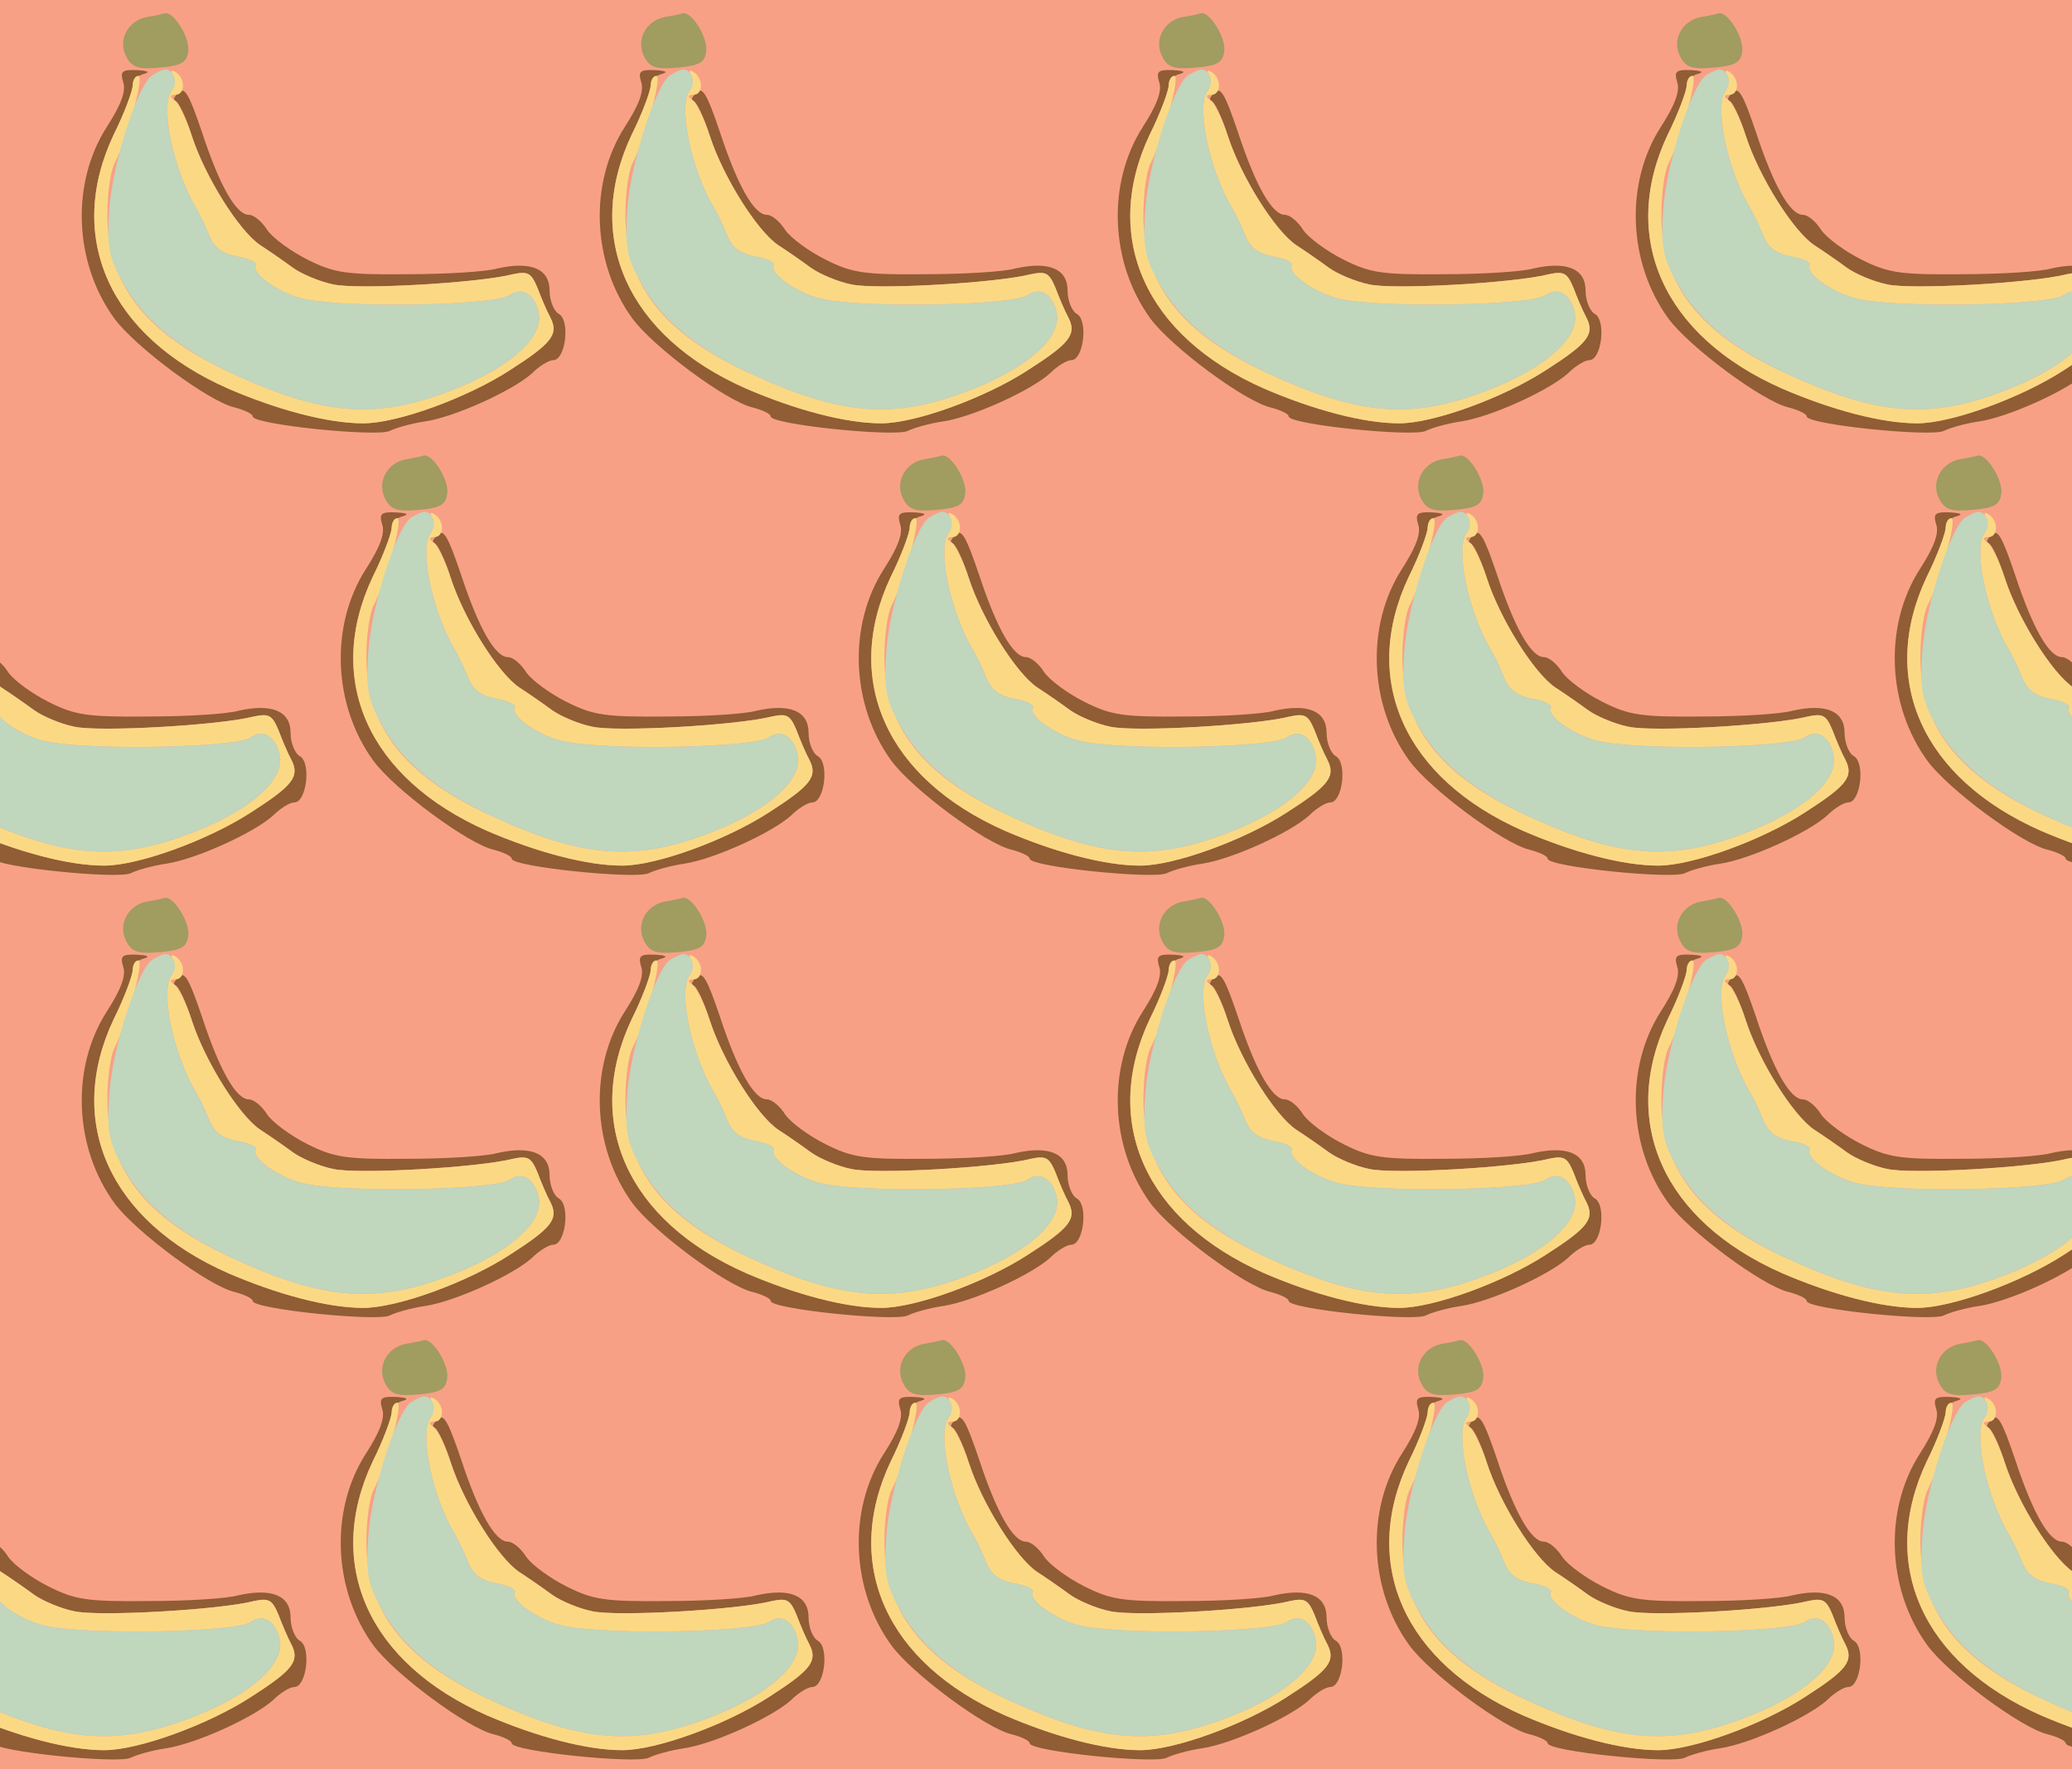<?xml version="1.0" standalone="no"?>
<!DOCTYPE svg PUBLIC "-//W3C//DTD SVG 20010904//EN"
 "http://www.w3.org/TR/2001/REC-SVG-20010904/DTD/svg10.dtd">
<svg version="1.0" xmlns="http://www.w3.org/2000/svg" width="328pt" height="280pt" viewBox="0 0 328 280" preserveAspectRatio = "xMidYMid meet" >
<rect width="328" height="280" fill="#F8A086"/>
<g id="row0" transform="translate(10,0.0)">
<g id="0" transform="translate(0.0,0)scale(1,1)">

<path d="M132 673 c-30 -6 -46 -37 -32 -63 9 -17 19 -20 53 -17 34 3 43 8 45 26 3 21 -23 63 -37 60 -3 -1 -16 -4 -29 -6z" transform="translate(0,70) scale(0.1,-0.1)" stroke="none" fill="#A19C60"/>

<path d="M95 570 c5 -14 -4 -37 -26 -71 -57 -89 -52 -215 12 -303 33 -45 150 -132 191 -141 15 -4 28 -10 28 -14 0 -13 197 -33 217 -23 10 5 35 12 56 15 47 7 139 49 169 76 12 12 27 21 34 21 19 0 27 62 9 73 -8 4 -15 21 -15 37 0 35 -30 47 -83 35 -17 -5 -81 -9 -142 -9 -97 -1 -116 2 -158 23 -26 13 -55 34 -64 47 -8 13 -21 24 -29 24 -20 0 -46 45 -74 130 -21 62 -28 74 -38 63 -7 -7 -9 -13 -4 -13 4 0 16 -24 25 -53 21 -65 75 -152 109 -175 14 -9 37 -25 52 -36 14 -10 43 -22 63 -26 37 -9 231 2 285 16 24 5 29 2 39 -22 6 -16 15 -37 20 -46 14 -27 3 -41 -64 -84 -68 -44 -178 -84 -232 -84 -56 0 -135 21 -214 55 -188 83 -258 239 -181 402 17 34 30 69 30 77 0 8 8 17 18 19 10 3 6 5 -11 6 -24 1 -27 -2 -22 -19z" transform="translate(0,70) scale(0.1,-0.1)" stroke="none" fill="#905D35"/>

<path d="M174 581 c4 -6 3 -17 -2 -24 -19 -24 2 -125 39 -187 5 -8 14 -27 20 -42 8 -20 20 -29 45 -34 19 -3 32 -10 29 -14 -8 -13 41 -47 81 -54 73 -14 300 -9 321 7 20 14 40 1 46 -29 7 -38 -44 -84 -131 -119 -125 -50 -208 -44 -357 25 -136 63 -195 140 -195 250 0 34 5 71 12 83 19 37 47 137 37 137 -5 0 -9 -7 -9 -15 0 -8 -13 -44 -30 -78 -77 -163 -7 -319 181 -402 79 -34 158 -55 214 -55 54 0 164 40 232 84 67 43 78 57 64 84 -5 9 -14 30 -20 46 -10 24 -15 27 -39 22 -54 -14 -248 -25 -285 -16 -20 4 -49 16 -63 26 -15 11 -38 27 -52 36 -33 22 -87 107 -108 172 -9 28 -22 54 -28 58 -8 5 -7 8 2 8 15 0 16 26 0 36 -7 4 -8 3 -4 -5z" transform="translate(0,70) scale(0.1,-0.1)" stroke="none" fill="#FBD984"/>

<path d="M141 581 c-23 -15 -63 -140 -68 -212 -4 -54 -1 -75 17 -108 31 -62 86 -109 175 -151 149 -69 232 -75 357 -25 87 35 138 81 131 119 -6 30 -26 43 -46 29 -21 -16 -248 -21 -321 -7 -40 7 -89 41 -81 54 3 4 -10 11 -29 14 -25 5 -37 14 -45 34 -6 15 -15 34 -20 42 -37 62 -58 163 -39 187 10 12 3 33 -10 33 -4 0 -13 -4 -21 -9z" transform="translate(0,70) scale(0.1,-0.1)" stroke="none" fill="#C0D6BD"/>

</g>

<g id="1" transform="translate(82.0,0)scale(1,1)">

<path d="M132 673 c-30 -6 -46 -37 -32 -63 9 -17 19 -20 53 -17 34 3 43 8 45 26 3 21 -23 63 -37 60 -3 -1 -16 -4 -29 -6z" transform="translate(0,70) scale(0.1,-0.1)" stroke="none" fill="#A19C60"/>

<path d="M95 570 c5 -14 -4 -37 -26 -71 -57 -89 -52 -215 12 -303 33 -45 150 -132 191 -141 15 -4 28 -10 28 -14 0 -13 197 -33 217 -23 10 5 35 12 56 15 47 7 139 49 169 76 12 12 27 21 34 21 19 0 27 62 9 73 -8 4 -15 21 -15 37 0 35 -30 47 -83 35 -17 -5 -81 -9 -142 -9 -97 -1 -116 2 -158 23 -26 13 -55 34 -64 47 -8 13 -21 24 -29 24 -20 0 -46 45 -74 130 -21 62 -28 74 -38 63 -7 -7 -9 -13 -4 -13 4 0 16 -24 25 -53 21 -65 75 -152 109 -175 14 -9 37 -25 52 -36 14 -10 43 -22 63 -26 37 -9 231 2 285 16 24 5 29 2 39 -22 6 -16 15 -37 20 -46 14 -27 3 -41 -64 -84 -68 -44 -178 -84 -232 -84 -56 0 -135 21 -214 55 -188 83 -258 239 -181 402 17 34 30 69 30 77 0 8 8 17 18 19 10 3 6 5 -11 6 -24 1 -27 -2 -22 -19z" transform="translate(0,70) scale(0.1,-0.1)" stroke="none" fill="#905D35"/>

<path d="M174 581 c4 -6 3 -17 -2 -24 -19 -24 2 -125 39 -187 5 -8 14 -27 20 -42 8 -20 20 -29 45 -34 19 -3 32 -10 29 -14 -8 -13 41 -47 81 -54 73 -14 300 -9 321 7 20 14 40 1 46 -29 7 -38 -44 -84 -131 -119 -125 -50 -208 -44 -357 25 -136 63 -195 140 -195 250 0 34 5 71 12 83 19 37 47 137 37 137 -5 0 -9 -7 -9 -15 0 -8 -13 -44 -30 -78 -77 -163 -7 -319 181 -402 79 -34 158 -55 214 -55 54 0 164 40 232 84 67 43 78 57 64 84 -5 9 -14 30 -20 46 -10 24 -15 27 -39 22 -54 -14 -248 -25 -285 -16 -20 4 -49 16 -63 26 -15 11 -38 27 -52 36 -33 22 -87 107 -108 172 -9 28 -22 54 -28 58 -8 5 -7 8 2 8 15 0 16 26 0 36 -7 4 -8 3 -4 -5z" transform="translate(0,70) scale(0.1,-0.1)" stroke="none" fill="#FBD984"/>

<path d="M141 581 c-23 -15 -63 -140 -68 -212 -4 -54 -1 -75 17 -108 31 -62 86 -109 175 -151 149 -69 232 -75 357 -25 87 35 138 81 131 119 -6 30 -26 43 -46 29 -21 -16 -248 -21 -321 -7 -40 7 -89 41 -81 54 3 4 -10 11 -29 14 -25 5 -37 14 -45 34 -6 15 -15 34 -20 42 -37 62 -58 163 -39 187 10 12 3 33 -10 33 -4 0 -13 -4 -21 -9z" transform="translate(0,70) scale(0.1,-0.1)" stroke="none" fill="#C0D6BD"/>

</g>

<g id="2" transform="translate(164.0,0)scale(1,1)">

<path d="M132 673 c-30 -6 -46 -37 -32 -63 9 -17 19 -20 53 -17 34 3 43 8 45 26 3 21 -23 63 -37 60 -3 -1 -16 -4 -29 -6z" transform="translate(0,70) scale(0.1,-0.1)" stroke="none" fill="#A19C60"/>

<path d="M95 570 c5 -14 -4 -37 -26 -71 -57 -89 -52 -215 12 -303 33 -45 150 -132 191 -141 15 -4 28 -10 28 -14 0 -13 197 -33 217 -23 10 5 35 12 56 15 47 7 139 49 169 76 12 12 27 21 34 21 19 0 27 62 9 73 -8 4 -15 21 -15 37 0 35 -30 47 -83 35 -17 -5 -81 -9 -142 -9 -97 -1 -116 2 -158 23 -26 13 -55 34 -64 47 -8 13 -21 24 -29 24 -20 0 -46 45 -74 130 -21 62 -28 74 -38 63 -7 -7 -9 -13 -4 -13 4 0 16 -24 25 -53 21 -65 75 -152 109 -175 14 -9 37 -25 52 -36 14 -10 43 -22 63 -26 37 -9 231 2 285 16 24 5 29 2 39 -22 6 -16 15 -37 20 -46 14 -27 3 -41 -64 -84 -68 -44 -178 -84 -232 -84 -56 0 -135 21 -214 55 -188 83 -258 239 -181 402 17 34 30 69 30 77 0 8 8 17 18 19 10 3 6 5 -11 6 -24 1 -27 -2 -22 -19z" transform="translate(0,70) scale(0.1,-0.1)" stroke="none" fill="#905D35"/>

<path d="M174 581 c4 -6 3 -17 -2 -24 -19 -24 2 -125 39 -187 5 -8 14 -27 20 -42 8 -20 20 -29 45 -34 19 -3 32 -10 29 -14 -8 -13 41 -47 81 -54 73 -14 300 -9 321 7 20 14 40 1 46 -29 7 -38 -44 -84 -131 -119 -125 -50 -208 -44 -357 25 -136 63 -195 140 -195 250 0 34 5 71 12 83 19 37 47 137 37 137 -5 0 -9 -7 -9 -15 0 -8 -13 -44 -30 -78 -77 -163 -7 -319 181 -402 79 -34 158 -55 214 -55 54 0 164 40 232 84 67 43 78 57 64 84 -5 9 -14 30 -20 46 -10 24 -15 27 -39 22 -54 -14 -248 -25 -285 -16 -20 4 -49 16 -63 26 -15 11 -38 27 -52 36 -33 22 -87 107 -108 172 -9 28 -22 54 -28 58 -8 5 -7 8 2 8 15 0 16 26 0 36 -7 4 -8 3 -4 -5z" transform="translate(0,70) scale(0.1,-0.1)" stroke="none" fill="#FBD984"/>

<path d="M141 581 c-23 -15 -63 -140 -68 -212 -4 -54 -1 -75 17 -108 31 -62 86 -109 175 -151 149 -69 232 -75 357 -25 87 35 138 81 131 119 -6 30 -26 43 -46 29 -21 -16 -248 -21 -321 -7 -40 7 -89 41 -81 54 3 4 -10 11 -29 14 -25 5 -37 14 -45 34 -6 15 -15 34 -20 42 -37 62 -58 163 -39 187 10 12 3 33 -10 33 -4 0 -13 -4 -21 -9z" transform="translate(0,70) scale(0.1,-0.1)" stroke="none" fill="#C0D6BD"/>

</g>

<g id="3" transform="translate(246.0,0)scale(1,1)">

<path d="M132 673 c-30 -6 -46 -37 -32 -63 9 -17 19 -20 53 -17 34 3 43 8 45 26 3 21 -23 63 -37 60 -3 -1 -16 -4 -29 -6z" transform="translate(0,70) scale(0.1,-0.1)" stroke="none" fill="#A19C60"/>

<path d="M95 570 c5 -14 -4 -37 -26 -71 -57 -89 -52 -215 12 -303 33 -45 150 -132 191 -141 15 -4 28 -10 28 -14 0 -13 197 -33 217 -23 10 5 35 12 56 15 47 7 139 49 169 76 12 12 27 21 34 21 19 0 27 62 9 73 -8 4 -15 21 -15 37 0 35 -30 47 -83 35 -17 -5 -81 -9 -142 -9 -97 -1 -116 2 -158 23 -26 13 -55 34 -64 47 -8 13 -21 24 -29 24 -20 0 -46 45 -74 130 -21 62 -28 74 -38 63 -7 -7 -9 -13 -4 -13 4 0 16 -24 25 -53 21 -65 75 -152 109 -175 14 -9 37 -25 52 -36 14 -10 43 -22 63 -26 37 -9 231 2 285 16 24 5 29 2 39 -22 6 -16 15 -37 20 -46 14 -27 3 -41 -64 -84 -68 -44 -178 -84 -232 -84 -56 0 -135 21 -214 55 -188 83 -258 239 -181 402 17 34 30 69 30 77 0 8 8 17 18 19 10 3 6 5 -11 6 -24 1 -27 -2 -22 -19z" transform="translate(0,70) scale(0.1,-0.1)" stroke="none" fill="#905D35"/>

<path d="M174 581 c4 -6 3 -17 -2 -24 -19 -24 2 -125 39 -187 5 -8 14 -27 20 -42 8 -20 20 -29 45 -34 19 -3 32 -10 29 -14 -8 -13 41 -47 81 -54 73 -14 300 -9 321 7 20 14 40 1 46 -29 7 -38 -44 -84 -131 -119 -125 -50 -208 -44 -357 25 -136 63 -195 140 -195 250 0 34 5 71 12 83 19 37 47 137 37 137 -5 0 -9 -7 -9 -15 0 -8 -13 -44 -30 -78 -77 -163 -7 -319 181 -402 79 -34 158 -55 214 -55 54 0 164 40 232 84 67 43 78 57 64 84 -5 9 -14 30 -20 46 -10 24 -15 27 -39 22 -54 -14 -248 -25 -285 -16 -20 4 -49 16 -63 26 -15 11 -38 27 -52 36 -33 22 -87 107 -108 172 -9 28 -22 54 -28 58 -8 5 -7 8 2 8 15 0 16 26 0 36 -7 4 -8 3 -4 -5z" transform="translate(0,70) scale(0.1,-0.1)" stroke="none" fill="#FBD984"/>

<path d="M141 581 c-23 -15 -63 -140 -68 -212 -4 -54 -1 -75 17 -108 31 -62 86 -109 175 -151 149 -69 232 -75 357 -25 87 35 138 81 131 119 -6 30 -26 43 -46 29 -21 -16 -248 -21 -321 -7 -40 7 -89 41 -81 54 3 4 -10 11 -29 14 -25 5 -37 14 -45 34 -6 15 -15 34 -20 42 -37 62 -58 163 -39 187 10 12 3 33 -10 33 -4 0 -13 -4 -21 -9z" transform="translate(0,70) scale(0.1,-0.1)" stroke="none" fill="#C0D6BD"/>

</g>

<g id="4" transform="translate(328.0,0)scale(1,1)">

<path d="M132 673 c-30 -6 -46 -37 -32 -63 9 -17 19 -20 53 -17 34 3 43 8 45 26 3 21 -23 63 -37 60 -3 -1 -16 -4 -29 -6z" transform="translate(0,70) scale(0.1,-0.1)" stroke="none" fill="#A19C60"/>

<path d="M95 570 c5 -14 -4 -37 -26 -71 -57 -89 -52 -215 12 -303 33 -45 150 -132 191 -141 15 -4 28 -10 28 -14 0 -13 197 -33 217 -23 10 5 35 12 56 15 47 7 139 49 169 76 12 12 27 21 34 21 19 0 27 62 9 73 -8 4 -15 21 -15 37 0 35 -30 47 -83 35 -17 -5 -81 -9 -142 -9 -97 -1 -116 2 -158 23 -26 13 -55 34 -64 47 -8 13 -21 24 -29 24 -20 0 -46 45 -74 130 -21 62 -28 74 -38 63 -7 -7 -9 -13 -4 -13 4 0 16 -24 25 -53 21 -65 75 -152 109 -175 14 -9 37 -25 52 -36 14 -10 43 -22 63 -26 37 -9 231 2 285 16 24 5 29 2 39 -22 6 -16 15 -37 20 -46 14 -27 3 -41 -64 -84 -68 -44 -178 -84 -232 -84 -56 0 -135 21 -214 55 -188 83 -258 239 -181 402 17 34 30 69 30 77 0 8 8 17 18 19 10 3 6 5 -11 6 -24 1 -27 -2 -22 -19z" transform="translate(0,70) scale(0.1,-0.1)" stroke="none" fill="#905D35"/>

<path d="M174 581 c4 -6 3 -17 -2 -24 -19 -24 2 -125 39 -187 5 -8 14 -27 20 -42 8 -20 20 -29 45 -34 19 -3 32 -10 29 -14 -8 -13 41 -47 81 -54 73 -14 300 -9 321 7 20 14 40 1 46 -29 7 -38 -44 -84 -131 -119 -125 -50 -208 -44 -357 25 -136 63 -195 140 -195 250 0 34 5 71 12 83 19 37 47 137 37 137 -5 0 -9 -7 -9 -15 0 -8 -13 -44 -30 -78 -77 -163 -7 -319 181 -402 79 -34 158 -55 214 -55 54 0 164 40 232 84 67 43 78 57 64 84 -5 9 -14 30 -20 46 -10 24 -15 27 -39 22 -54 -14 -248 -25 -285 -16 -20 4 -49 16 -63 26 -15 11 -38 27 -52 36 -33 22 -87 107 -108 172 -9 28 -22 54 -28 58 -8 5 -7 8 2 8 15 0 16 26 0 36 -7 4 -8 3 -4 -5z" transform="translate(0,70) scale(0.1,-0.1)" stroke="none" fill="#FBD984"/>

<path d="M141 581 c-23 -15 -63 -140 -68 -212 -4 -54 -1 -75 17 -108 31 -62 86 -109 175 -151 149 -69 232 -75 357 -25 87 35 138 81 131 119 -6 30 -26 43 -46 29 -21 -16 -248 -21 -321 -7 -40 7 -89 41 -81 54 3 4 -10 11 -29 14 -25 5 -37 14 -45 34 -6 15 -15 34 -20 42 -37 62 -58 163 -39 187 10 12 3 33 -10 33 -4 0 -13 -4 -21 -9z" transform="translate(0,70) scale(0.1,-0.1)" stroke="none" fill="#C0D6BD"/>

</g>

</g>
<g id="row1" transform="translate(-31,70.0)">
<g id="0" transform="translate(0.0,0)scale(1,1)">

<path d="M132 673 c-30 -6 -46 -37 -32 -63 9 -17 19 -20 53 -17 34 3 43 8 45 26 3 21 -23 63 -37 60 -3 -1 -16 -4 -29 -6z" transform="translate(0,70) scale(0.1,-0.1)" stroke="none" fill="#A19C60"/>

<path d="M95 570 c5 -14 -4 -37 -26 -71 -57 -89 -52 -215 12 -303 33 -45 150 -132 191 -141 15 -4 28 -10 28 -14 0 -13 197 -33 217 -23 10 5 35 12 56 15 47 7 139 49 169 76 12 12 27 21 34 21 19 0 27 62 9 73 -8 4 -15 21 -15 37 0 35 -30 47 -83 35 -17 -5 -81 -9 -142 -9 -97 -1 -116 2 -158 23 -26 13 -55 34 -64 47 -8 13 -21 24 -29 24 -20 0 -46 45 -74 130 -21 62 -28 74 -38 63 -7 -7 -9 -13 -4 -13 4 0 16 -24 25 -53 21 -65 75 -152 109 -175 14 -9 37 -25 52 -36 14 -10 43 -22 63 -26 37 -9 231 2 285 16 24 5 29 2 39 -22 6 -16 15 -37 20 -46 14 -27 3 -41 -64 -84 -68 -44 -178 -84 -232 -84 -56 0 -135 21 -214 55 -188 83 -258 239 -181 402 17 34 30 69 30 77 0 8 8 17 18 19 10 3 6 5 -11 6 -24 1 -27 -2 -22 -19z" transform="translate(0,70) scale(0.1,-0.1)" stroke="none" fill="#905D35"/>

<path d="M174 581 c4 -6 3 -17 -2 -24 -19 -24 2 -125 39 -187 5 -8 14 -27 20 -42 8 -20 20 -29 45 -34 19 -3 32 -10 29 -14 -8 -13 41 -47 81 -54 73 -14 300 -9 321 7 20 14 40 1 46 -29 7 -38 -44 -84 -131 -119 -125 -50 -208 -44 -357 25 -136 63 -195 140 -195 250 0 34 5 71 12 83 19 37 47 137 37 137 -5 0 -9 -7 -9 -15 0 -8 -13 -44 -30 -78 -77 -163 -7 -319 181 -402 79 -34 158 -55 214 -55 54 0 164 40 232 84 67 43 78 57 64 84 -5 9 -14 30 -20 46 -10 24 -15 27 -39 22 -54 -14 -248 -25 -285 -16 -20 4 -49 16 -63 26 -15 11 -38 27 -52 36 -33 22 -87 107 -108 172 -9 28 -22 54 -28 58 -8 5 -7 8 2 8 15 0 16 26 0 36 -7 4 -8 3 -4 -5z" transform="translate(0,70) scale(0.1,-0.1)" stroke="none" fill="#FBD984"/>

<path d="M141 581 c-23 -15 -63 -140 -68 -212 -4 -54 -1 -75 17 -108 31 -62 86 -109 175 -151 149 -69 232 -75 357 -25 87 35 138 81 131 119 -6 30 -26 43 -46 29 -21 -16 -248 -21 -321 -7 -40 7 -89 41 -81 54 3 4 -10 11 -29 14 -25 5 -37 14 -45 34 -6 15 -15 34 -20 42 -37 62 -58 163 -39 187 10 12 3 33 -10 33 -4 0 -13 -4 -21 -9z" transform="translate(0,70) scale(0.1,-0.1)" stroke="none" fill="#C0D6BD"/>

</g>

<g id="1" transform="translate(82.0,0)scale(1,1)">

<path d="M132 673 c-30 -6 -46 -37 -32 -63 9 -17 19 -20 53 -17 34 3 43 8 45 26 3 21 -23 63 -37 60 -3 -1 -16 -4 -29 -6z" transform="translate(0,70) scale(0.1,-0.1)" stroke="none" fill="#A19C60"/>

<path d="M95 570 c5 -14 -4 -37 -26 -71 -57 -89 -52 -215 12 -303 33 -45 150 -132 191 -141 15 -4 28 -10 28 -14 0 -13 197 -33 217 -23 10 5 35 12 56 15 47 7 139 49 169 76 12 12 27 21 34 21 19 0 27 62 9 73 -8 4 -15 21 -15 37 0 35 -30 47 -83 35 -17 -5 -81 -9 -142 -9 -97 -1 -116 2 -158 23 -26 13 -55 34 -64 47 -8 13 -21 24 -29 24 -20 0 -46 45 -74 130 -21 62 -28 74 -38 63 -7 -7 -9 -13 -4 -13 4 0 16 -24 25 -53 21 -65 75 -152 109 -175 14 -9 37 -25 52 -36 14 -10 43 -22 63 -26 37 -9 231 2 285 16 24 5 29 2 39 -22 6 -16 15 -37 20 -46 14 -27 3 -41 -64 -84 -68 -44 -178 -84 -232 -84 -56 0 -135 21 -214 55 -188 83 -258 239 -181 402 17 34 30 69 30 77 0 8 8 17 18 19 10 3 6 5 -11 6 -24 1 -27 -2 -22 -19z" transform="translate(0,70) scale(0.1,-0.1)" stroke="none" fill="#905D35"/>

<path d="M174 581 c4 -6 3 -17 -2 -24 -19 -24 2 -125 39 -187 5 -8 14 -27 20 -42 8 -20 20 -29 45 -34 19 -3 32 -10 29 -14 -8 -13 41 -47 81 -54 73 -14 300 -9 321 7 20 14 40 1 46 -29 7 -38 -44 -84 -131 -119 -125 -50 -208 -44 -357 25 -136 63 -195 140 -195 250 0 34 5 71 12 83 19 37 47 137 37 137 -5 0 -9 -7 -9 -15 0 -8 -13 -44 -30 -78 -77 -163 -7 -319 181 -402 79 -34 158 -55 214 -55 54 0 164 40 232 84 67 43 78 57 64 84 -5 9 -14 30 -20 46 -10 24 -15 27 -39 22 -54 -14 -248 -25 -285 -16 -20 4 -49 16 -63 26 -15 11 -38 27 -52 36 -33 22 -87 107 -108 172 -9 28 -22 54 -28 58 -8 5 -7 8 2 8 15 0 16 26 0 36 -7 4 -8 3 -4 -5z" transform="translate(0,70) scale(0.1,-0.1)" stroke="none" fill="#FBD984"/>

<path d="M141 581 c-23 -15 -63 -140 -68 -212 -4 -54 -1 -75 17 -108 31 -62 86 -109 175 -151 149 -69 232 -75 357 -25 87 35 138 81 131 119 -6 30 -26 43 -46 29 -21 -16 -248 -21 -321 -7 -40 7 -89 41 -81 54 3 4 -10 11 -29 14 -25 5 -37 14 -45 34 -6 15 -15 34 -20 42 -37 62 -58 163 -39 187 10 12 3 33 -10 33 -4 0 -13 -4 -21 -9z" transform="translate(0,70) scale(0.1,-0.1)" stroke="none" fill="#C0D6BD"/>

</g>

<g id="2" transform="translate(164.0,0)scale(1,1)">

<path d="M132 673 c-30 -6 -46 -37 -32 -63 9 -17 19 -20 53 -17 34 3 43 8 45 26 3 21 -23 63 -37 60 -3 -1 -16 -4 -29 -6z" transform="translate(0,70) scale(0.1,-0.1)" stroke="none" fill="#A19C60"/>

<path d="M95 570 c5 -14 -4 -37 -26 -71 -57 -89 -52 -215 12 -303 33 -45 150 -132 191 -141 15 -4 28 -10 28 -14 0 -13 197 -33 217 -23 10 5 35 12 56 15 47 7 139 49 169 76 12 12 27 21 34 21 19 0 27 62 9 73 -8 4 -15 21 -15 37 0 35 -30 47 -83 35 -17 -5 -81 -9 -142 -9 -97 -1 -116 2 -158 23 -26 13 -55 34 -64 47 -8 13 -21 24 -29 24 -20 0 -46 45 -74 130 -21 62 -28 74 -38 63 -7 -7 -9 -13 -4 -13 4 0 16 -24 25 -53 21 -65 75 -152 109 -175 14 -9 37 -25 52 -36 14 -10 43 -22 63 -26 37 -9 231 2 285 16 24 5 29 2 39 -22 6 -16 15 -37 20 -46 14 -27 3 -41 -64 -84 -68 -44 -178 -84 -232 -84 -56 0 -135 21 -214 55 -188 83 -258 239 -181 402 17 34 30 69 30 77 0 8 8 17 18 19 10 3 6 5 -11 6 -24 1 -27 -2 -22 -19z" transform="translate(0,70) scale(0.1,-0.1)" stroke="none" fill="#905D35"/>

<path d="M174 581 c4 -6 3 -17 -2 -24 -19 -24 2 -125 39 -187 5 -8 14 -27 20 -42 8 -20 20 -29 45 -34 19 -3 32 -10 29 -14 -8 -13 41 -47 81 -54 73 -14 300 -9 321 7 20 14 40 1 46 -29 7 -38 -44 -84 -131 -119 -125 -50 -208 -44 -357 25 -136 63 -195 140 -195 250 0 34 5 71 12 83 19 37 47 137 37 137 -5 0 -9 -7 -9 -15 0 -8 -13 -44 -30 -78 -77 -163 -7 -319 181 -402 79 -34 158 -55 214 -55 54 0 164 40 232 84 67 43 78 57 64 84 -5 9 -14 30 -20 46 -10 24 -15 27 -39 22 -54 -14 -248 -25 -285 -16 -20 4 -49 16 -63 26 -15 11 -38 27 -52 36 -33 22 -87 107 -108 172 -9 28 -22 54 -28 58 -8 5 -7 8 2 8 15 0 16 26 0 36 -7 4 -8 3 -4 -5z" transform="translate(0,70) scale(0.1,-0.1)" stroke="none" fill="#FBD984"/>

<path d="M141 581 c-23 -15 -63 -140 -68 -212 -4 -54 -1 -75 17 -108 31 -62 86 -109 175 -151 149 -69 232 -75 357 -25 87 35 138 81 131 119 -6 30 -26 43 -46 29 -21 -16 -248 -21 -321 -7 -40 7 -89 41 -81 54 3 4 -10 11 -29 14 -25 5 -37 14 -45 34 -6 15 -15 34 -20 42 -37 62 -58 163 -39 187 10 12 3 33 -10 33 -4 0 -13 -4 -21 -9z" transform="translate(0,70) scale(0.1,-0.1)" stroke="none" fill="#C0D6BD"/>

</g>

<g id="3" transform="translate(246.0,0)scale(1,1)">

<path d="M132 673 c-30 -6 -46 -37 -32 -63 9 -17 19 -20 53 -17 34 3 43 8 45 26 3 21 -23 63 -37 60 -3 -1 -16 -4 -29 -6z" transform="translate(0,70) scale(0.1,-0.1)" stroke="none" fill="#A19C60"/>

<path d="M95 570 c5 -14 -4 -37 -26 -71 -57 -89 -52 -215 12 -303 33 -45 150 -132 191 -141 15 -4 28 -10 28 -14 0 -13 197 -33 217 -23 10 5 35 12 56 15 47 7 139 49 169 76 12 12 27 21 34 21 19 0 27 62 9 73 -8 4 -15 21 -15 37 0 35 -30 47 -83 35 -17 -5 -81 -9 -142 -9 -97 -1 -116 2 -158 23 -26 13 -55 34 -64 47 -8 13 -21 24 -29 24 -20 0 -46 45 -74 130 -21 62 -28 74 -38 63 -7 -7 -9 -13 -4 -13 4 0 16 -24 25 -53 21 -65 75 -152 109 -175 14 -9 37 -25 52 -36 14 -10 43 -22 63 -26 37 -9 231 2 285 16 24 5 29 2 39 -22 6 -16 15 -37 20 -46 14 -27 3 -41 -64 -84 -68 -44 -178 -84 -232 -84 -56 0 -135 21 -214 55 -188 83 -258 239 -181 402 17 34 30 69 30 77 0 8 8 17 18 19 10 3 6 5 -11 6 -24 1 -27 -2 -22 -19z" transform="translate(0,70) scale(0.1,-0.1)" stroke="none" fill="#905D35"/>

<path d="M174 581 c4 -6 3 -17 -2 -24 -19 -24 2 -125 39 -187 5 -8 14 -27 20 -42 8 -20 20 -29 45 -34 19 -3 32 -10 29 -14 -8 -13 41 -47 81 -54 73 -14 300 -9 321 7 20 14 40 1 46 -29 7 -38 -44 -84 -131 -119 -125 -50 -208 -44 -357 25 -136 63 -195 140 -195 250 0 34 5 71 12 83 19 37 47 137 37 137 -5 0 -9 -7 -9 -15 0 -8 -13 -44 -30 -78 -77 -163 -7 -319 181 -402 79 -34 158 -55 214 -55 54 0 164 40 232 84 67 43 78 57 64 84 -5 9 -14 30 -20 46 -10 24 -15 27 -39 22 -54 -14 -248 -25 -285 -16 -20 4 -49 16 -63 26 -15 11 -38 27 -52 36 -33 22 -87 107 -108 172 -9 28 -22 54 -28 58 -8 5 -7 8 2 8 15 0 16 26 0 36 -7 4 -8 3 -4 -5z" transform="translate(0,70) scale(0.1,-0.1)" stroke="none" fill="#FBD984"/>

<path d="M141 581 c-23 -15 -63 -140 -68 -212 -4 -54 -1 -75 17 -108 31 -62 86 -109 175 -151 149 -69 232 -75 357 -25 87 35 138 81 131 119 -6 30 -26 43 -46 29 -21 -16 -248 -21 -321 -7 -40 7 -89 41 -81 54 3 4 -10 11 -29 14 -25 5 -37 14 -45 34 -6 15 -15 34 -20 42 -37 62 -58 163 -39 187 10 12 3 33 -10 33 -4 0 -13 -4 -21 -9z" transform="translate(0,70) scale(0.1,-0.1)" stroke="none" fill="#C0D6BD"/>

</g>

<g id="4" transform="translate(328.0,0)scale(1,1)">

<path d="M132 673 c-30 -6 -46 -37 -32 -63 9 -17 19 -20 53 -17 34 3 43 8 45 26 3 21 -23 63 -37 60 -3 -1 -16 -4 -29 -6z" transform="translate(0,70) scale(0.1,-0.1)" stroke="none" fill="#A19C60"/>

<path d="M95 570 c5 -14 -4 -37 -26 -71 -57 -89 -52 -215 12 -303 33 -45 150 -132 191 -141 15 -4 28 -10 28 -14 0 -13 197 -33 217 -23 10 5 35 12 56 15 47 7 139 49 169 76 12 12 27 21 34 21 19 0 27 62 9 73 -8 4 -15 21 -15 37 0 35 -30 47 -83 35 -17 -5 -81 -9 -142 -9 -97 -1 -116 2 -158 23 -26 13 -55 34 -64 47 -8 13 -21 24 -29 24 -20 0 -46 45 -74 130 -21 62 -28 74 -38 63 -7 -7 -9 -13 -4 -13 4 0 16 -24 25 -53 21 -65 75 -152 109 -175 14 -9 37 -25 52 -36 14 -10 43 -22 63 -26 37 -9 231 2 285 16 24 5 29 2 39 -22 6 -16 15 -37 20 -46 14 -27 3 -41 -64 -84 -68 -44 -178 -84 -232 -84 -56 0 -135 21 -214 55 -188 83 -258 239 -181 402 17 34 30 69 30 77 0 8 8 17 18 19 10 3 6 5 -11 6 -24 1 -27 -2 -22 -19z" transform="translate(0,70) scale(0.1,-0.1)" stroke="none" fill="#905D35"/>

<path d="M174 581 c4 -6 3 -17 -2 -24 -19 -24 2 -125 39 -187 5 -8 14 -27 20 -42 8 -20 20 -29 45 -34 19 -3 32 -10 29 -14 -8 -13 41 -47 81 -54 73 -14 300 -9 321 7 20 14 40 1 46 -29 7 -38 -44 -84 -131 -119 -125 -50 -208 -44 -357 25 -136 63 -195 140 -195 250 0 34 5 71 12 83 19 37 47 137 37 137 -5 0 -9 -7 -9 -15 0 -8 -13 -44 -30 -78 -77 -163 -7 -319 181 -402 79 -34 158 -55 214 -55 54 0 164 40 232 84 67 43 78 57 64 84 -5 9 -14 30 -20 46 -10 24 -15 27 -39 22 -54 -14 -248 -25 -285 -16 -20 4 -49 16 -63 26 -15 11 -38 27 -52 36 -33 22 -87 107 -108 172 -9 28 -22 54 -28 58 -8 5 -7 8 2 8 15 0 16 26 0 36 -7 4 -8 3 -4 -5z" transform="translate(0,70) scale(0.1,-0.1)" stroke="none" fill="#FBD984"/>

<path d="M141 581 c-23 -15 -63 -140 -68 -212 -4 -54 -1 -75 17 -108 31 -62 86 -109 175 -151 149 -69 232 -75 357 -25 87 35 138 81 131 119 -6 30 -26 43 -46 29 -21 -16 -248 -21 -321 -7 -40 7 -89 41 -81 54 3 4 -10 11 -29 14 -25 5 -37 14 -45 34 -6 15 -15 34 -20 42 -37 62 -58 163 -39 187 10 12 3 33 -10 33 -4 0 -13 -4 -21 -9z" transform="translate(0,70) scale(0.1,-0.1)" stroke="none" fill="#C0D6BD"/>

</g>

</g>
<g id="row2" transform="translate(10,140.0)">
<g id="0" transform="translate(0.0,0)scale(1,1)">

<path d="M132 673 c-30 -6 -46 -37 -32 -63 9 -17 19 -20 53 -17 34 3 43 8 45 26 3 21 -23 63 -37 60 -3 -1 -16 -4 -29 -6z" transform="translate(0,70) scale(0.1,-0.1)" stroke="none" fill="#A19C60"/>

<path d="M95 570 c5 -14 -4 -37 -26 -71 -57 -89 -52 -215 12 -303 33 -45 150 -132 191 -141 15 -4 28 -10 28 -14 0 -13 197 -33 217 -23 10 5 35 12 56 15 47 7 139 49 169 76 12 12 27 21 34 21 19 0 27 62 9 73 -8 4 -15 21 -15 37 0 35 -30 47 -83 35 -17 -5 -81 -9 -142 -9 -97 -1 -116 2 -158 23 -26 13 -55 34 -64 47 -8 13 -21 24 -29 24 -20 0 -46 45 -74 130 -21 62 -28 74 -38 63 -7 -7 -9 -13 -4 -13 4 0 16 -24 25 -53 21 -65 75 -152 109 -175 14 -9 37 -25 52 -36 14 -10 43 -22 63 -26 37 -9 231 2 285 16 24 5 29 2 39 -22 6 -16 15 -37 20 -46 14 -27 3 -41 -64 -84 -68 -44 -178 -84 -232 -84 -56 0 -135 21 -214 55 -188 83 -258 239 -181 402 17 34 30 69 30 77 0 8 8 17 18 19 10 3 6 5 -11 6 -24 1 -27 -2 -22 -19z" transform="translate(0,70) scale(0.1,-0.1)" stroke="none" fill="#905D35"/>

<path d="M174 581 c4 -6 3 -17 -2 -24 -19 -24 2 -125 39 -187 5 -8 14 -27 20 -42 8 -20 20 -29 45 -34 19 -3 32 -10 29 -14 -8 -13 41 -47 81 -54 73 -14 300 -9 321 7 20 14 40 1 46 -29 7 -38 -44 -84 -131 -119 -125 -50 -208 -44 -357 25 -136 63 -195 140 -195 250 0 34 5 71 12 83 19 37 47 137 37 137 -5 0 -9 -7 -9 -15 0 -8 -13 -44 -30 -78 -77 -163 -7 -319 181 -402 79 -34 158 -55 214 -55 54 0 164 40 232 84 67 43 78 57 64 84 -5 9 -14 30 -20 46 -10 24 -15 27 -39 22 -54 -14 -248 -25 -285 -16 -20 4 -49 16 -63 26 -15 11 -38 27 -52 36 -33 22 -87 107 -108 172 -9 28 -22 54 -28 58 -8 5 -7 8 2 8 15 0 16 26 0 36 -7 4 -8 3 -4 -5z" transform="translate(0,70) scale(0.1,-0.1)" stroke="none" fill="#FBD984"/>

<path d="M141 581 c-23 -15 -63 -140 -68 -212 -4 -54 -1 -75 17 -108 31 -62 86 -109 175 -151 149 -69 232 -75 357 -25 87 35 138 81 131 119 -6 30 -26 43 -46 29 -21 -16 -248 -21 -321 -7 -40 7 -89 41 -81 54 3 4 -10 11 -29 14 -25 5 -37 14 -45 34 -6 15 -15 34 -20 42 -37 62 -58 163 -39 187 10 12 3 33 -10 33 -4 0 -13 -4 -21 -9z" transform="translate(0,70) scale(0.1,-0.1)" stroke="none" fill="#C0D6BD"/>

</g>

<g id="1" transform="translate(82.0,0)scale(1,1)">

<path d="M132 673 c-30 -6 -46 -37 -32 -63 9 -17 19 -20 53 -17 34 3 43 8 45 26 3 21 -23 63 -37 60 -3 -1 -16 -4 -29 -6z" transform="translate(0,70) scale(0.1,-0.1)" stroke="none" fill="#A19C60"/>

<path d="M95 570 c5 -14 -4 -37 -26 -71 -57 -89 -52 -215 12 -303 33 -45 150 -132 191 -141 15 -4 28 -10 28 -14 0 -13 197 -33 217 -23 10 5 35 12 56 15 47 7 139 49 169 76 12 12 27 21 34 21 19 0 27 62 9 73 -8 4 -15 21 -15 37 0 35 -30 47 -83 35 -17 -5 -81 -9 -142 -9 -97 -1 -116 2 -158 23 -26 13 -55 34 -64 47 -8 13 -21 24 -29 24 -20 0 -46 45 -74 130 -21 62 -28 74 -38 63 -7 -7 -9 -13 -4 -13 4 0 16 -24 25 -53 21 -65 75 -152 109 -175 14 -9 37 -25 52 -36 14 -10 43 -22 63 -26 37 -9 231 2 285 16 24 5 29 2 39 -22 6 -16 15 -37 20 -46 14 -27 3 -41 -64 -84 -68 -44 -178 -84 -232 -84 -56 0 -135 21 -214 55 -188 83 -258 239 -181 402 17 34 30 69 30 77 0 8 8 17 18 19 10 3 6 5 -11 6 -24 1 -27 -2 -22 -19z" transform="translate(0,70) scale(0.1,-0.1)" stroke="none" fill="#905D35"/>

<path d="M174 581 c4 -6 3 -17 -2 -24 -19 -24 2 -125 39 -187 5 -8 14 -27 20 -42 8 -20 20 -29 45 -34 19 -3 32 -10 29 -14 -8 -13 41 -47 81 -54 73 -14 300 -9 321 7 20 14 40 1 46 -29 7 -38 -44 -84 -131 -119 -125 -50 -208 -44 -357 25 -136 63 -195 140 -195 250 0 34 5 71 12 83 19 37 47 137 37 137 -5 0 -9 -7 -9 -15 0 -8 -13 -44 -30 -78 -77 -163 -7 -319 181 -402 79 -34 158 -55 214 -55 54 0 164 40 232 84 67 43 78 57 64 84 -5 9 -14 30 -20 46 -10 24 -15 27 -39 22 -54 -14 -248 -25 -285 -16 -20 4 -49 16 -63 26 -15 11 -38 27 -52 36 -33 22 -87 107 -108 172 -9 28 -22 54 -28 58 -8 5 -7 8 2 8 15 0 16 26 0 36 -7 4 -8 3 -4 -5z" transform="translate(0,70) scale(0.1,-0.1)" stroke="none" fill="#FBD984"/>

<path d="M141 581 c-23 -15 -63 -140 -68 -212 -4 -54 -1 -75 17 -108 31 -62 86 -109 175 -151 149 -69 232 -75 357 -25 87 35 138 81 131 119 -6 30 -26 43 -46 29 -21 -16 -248 -21 -321 -7 -40 7 -89 41 -81 54 3 4 -10 11 -29 14 -25 5 -37 14 -45 34 -6 15 -15 34 -20 42 -37 62 -58 163 -39 187 10 12 3 33 -10 33 -4 0 -13 -4 -21 -9z" transform="translate(0,70) scale(0.1,-0.1)" stroke="none" fill="#C0D6BD"/>

</g>

<g id="2" transform="translate(164.0,0)scale(1,1)">

<path d="M132 673 c-30 -6 -46 -37 -32 -63 9 -17 19 -20 53 -17 34 3 43 8 45 26 3 21 -23 63 -37 60 -3 -1 -16 -4 -29 -6z" transform="translate(0,70) scale(0.1,-0.1)" stroke="none" fill="#A19C60"/>

<path d="M95 570 c5 -14 -4 -37 -26 -71 -57 -89 -52 -215 12 -303 33 -45 150 -132 191 -141 15 -4 28 -10 28 -14 0 -13 197 -33 217 -23 10 5 35 12 56 15 47 7 139 49 169 76 12 12 27 21 34 21 19 0 27 62 9 73 -8 4 -15 21 -15 37 0 35 -30 47 -83 35 -17 -5 -81 -9 -142 -9 -97 -1 -116 2 -158 23 -26 13 -55 34 -64 47 -8 13 -21 24 -29 24 -20 0 -46 45 -74 130 -21 62 -28 74 -38 63 -7 -7 -9 -13 -4 -13 4 0 16 -24 25 -53 21 -65 75 -152 109 -175 14 -9 37 -25 52 -36 14 -10 43 -22 63 -26 37 -9 231 2 285 16 24 5 29 2 39 -22 6 -16 15 -37 20 -46 14 -27 3 -41 -64 -84 -68 -44 -178 -84 -232 -84 -56 0 -135 21 -214 55 -188 83 -258 239 -181 402 17 34 30 69 30 77 0 8 8 17 18 19 10 3 6 5 -11 6 -24 1 -27 -2 -22 -19z" transform="translate(0,70) scale(0.1,-0.1)" stroke="none" fill="#905D35"/>

<path d="M174 581 c4 -6 3 -17 -2 -24 -19 -24 2 -125 39 -187 5 -8 14 -27 20 -42 8 -20 20 -29 45 -34 19 -3 32 -10 29 -14 -8 -13 41 -47 81 -54 73 -14 300 -9 321 7 20 14 40 1 46 -29 7 -38 -44 -84 -131 -119 -125 -50 -208 -44 -357 25 -136 63 -195 140 -195 250 0 34 5 71 12 83 19 37 47 137 37 137 -5 0 -9 -7 -9 -15 0 -8 -13 -44 -30 -78 -77 -163 -7 -319 181 -402 79 -34 158 -55 214 -55 54 0 164 40 232 84 67 43 78 57 64 84 -5 9 -14 30 -20 46 -10 24 -15 27 -39 22 -54 -14 -248 -25 -285 -16 -20 4 -49 16 -63 26 -15 11 -38 27 -52 36 -33 22 -87 107 -108 172 -9 28 -22 54 -28 58 -8 5 -7 8 2 8 15 0 16 26 0 36 -7 4 -8 3 -4 -5z" transform="translate(0,70) scale(0.1,-0.1)" stroke="none" fill="#FBD984"/>

<path d="M141 581 c-23 -15 -63 -140 -68 -212 -4 -54 -1 -75 17 -108 31 -62 86 -109 175 -151 149 -69 232 -75 357 -25 87 35 138 81 131 119 -6 30 -26 43 -46 29 -21 -16 -248 -21 -321 -7 -40 7 -89 41 -81 54 3 4 -10 11 -29 14 -25 5 -37 14 -45 34 -6 15 -15 34 -20 42 -37 62 -58 163 -39 187 10 12 3 33 -10 33 -4 0 -13 -4 -21 -9z" transform="translate(0,70) scale(0.1,-0.1)" stroke="none" fill="#C0D6BD"/>

</g>

<g id="3" transform="translate(246.0,0)scale(1,1)">

<path d="M132 673 c-30 -6 -46 -37 -32 -63 9 -17 19 -20 53 -17 34 3 43 8 45 26 3 21 -23 63 -37 60 -3 -1 -16 -4 -29 -6z" transform="translate(0,70) scale(0.1,-0.1)" stroke="none" fill="#A19C60"/>

<path d="M95 570 c5 -14 -4 -37 -26 -71 -57 -89 -52 -215 12 -303 33 -45 150 -132 191 -141 15 -4 28 -10 28 -14 0 -13 197 -33 217 -23 10 5 35 12 56 15 47 7 139 49 169 76 12 12 27 21 34 21 19 0 27 62 9 73 -8 4 -15 21 -15 37 0 35 -30 47 -83 35 -17 -5 -81 -9 -142 -9 -97 -1 -116 2 -158 23 -26 13 -55 34 -64 47 -8 13 -21 24 -29 24 -20 0 -46 45 -74 130 -21 62 -28 74 -38 63 -7 -7 -9 -13 -4 -13 4 0 16 -24 25 -53 21 -65 75 -152 109 -175 14 -9 37 -25 52 -36 14 -10 43 -22 63 -26 37 -9 231 2 285 16 24 5 29 2 39 -22 6 -16 15 -37 20 -46 14 -27 3 -41 -64 -84 -68 -44 -178 -84 -232 -84 -56 0 -135 21 -214 55 -188 83 -258 239 -181 402 17 34 30 69 30 77 0 8 8 17 18 19 10 3 6 5 -11 6 -24 1 -27 -2 -22 -19z" transform="translate(0,70) scale(0.1,-0.1)" stroke="none" fill="#905D35"/>

<path d="M174 581 c4 -6 3 -17 -2 -24 -19 -24 2 -125 39 -187 5 -8 14 -27 20 -42 8 -20 20 -29 45 -34 19 -3 32 -10 29 -14 -8 -13 41 -47 81 -54 73 -14 300 -9 321 7 20 14 40 1 46 -29 7 -38 -44 -84 -131 -119 -125 -50 -208 -44 -357 25 -136 63 -195 140 -195 250 0 34 5 71 12 83 19 37 47 137 37 137 -5 0 -9 -7 -9 -15 0 -8 -13 -44 -30 -78 -77 -163 -7 -319 181 -402 79 -34 158 -55 214 -55 54 0 164 40 232 84 67 43 78 57 64 84 -5 9 -14 30 -20 46 -10 24 -15 27 -39 22 -54 -14 -248 -25 -285 -16 -20 4 -49 16 -63 26 -15 11 -38 27 -52 36 -33 22 -87 107 -108 172 -9 28 -22 54 -28 58 -8 5 -7 8 2 8 15 0 16 26 0 36 -7 4 -8 3 -4 -5z" transform="translate(0,70) scale(0.1,-0.1)" stroke="none" fill="#FBD984"/>

<path d="M141 581 c-23 -15 -63 -140 -68 -212 -4 -54 -1 -75 17 -108 31 -62 86 -109 175 -151 149 -69 232 -75 357 -25 87 35 138 81 131 119 -6 30 -26 43 -46 29 -21 -16 -248 -21 -321 -7 -40 7 -89 41 -81 54 3 4 -10 11 -29 14 -25 5 -37 14 -45 34 -6 15 -15 34 -20 42 -37 62 -58 163 -39 187 10 12 3 33 -10 33 -4 0 -13 -4 -21 -9z" transform="translate(0,70) scale(0.1,-0.1)" stroke="none" fill="#C0D6BD"/>

</g>

<g id="4" transform="translate(328.0,0)scale(1,1)">

<path d="M132 673 c-30 -6 -46 -37 -32 -63 9 -17 19 -20 53 -17 34 3 43 8 45 26 3 21 -23 63 -37 60 -3 -1 -16 -4 -29 -6z" transform="translate(0,70) scale(0.1,-0.1)" stroke="none" fill="#A19C60"/>

<path d="M95 570 c5 -14 -4 -37 -26 -71 -57 -89 -52 -215 12 -303 33 -45 150 -132 191 -141 15 -4 28 -10 28 -14 0 -13 197 -33 217 -23 10 5 35 12 56 15 47 7 139 49 169 76 12 12 27 21 34 21 19 0 27 62 9 73 -8 4 -15 21 -15 37 0 35 -30 47 -83 35 -17 -5 -81 -9 -142 -9 -97 -1 -116 2 -158 23 -26 13 -55 34 -64 47 -8 13 -21 24 -29 24 -20 0 -46 45 -74 130 -21 62 -28 74 -38 63 -7 -7 -9 -13 -4 -13 4 0 16 -24 25 -53 21 -65 75 -152 109 -175 14 -9 37 -25 52 -36 14 -10 43 -22 63 -26 37 -9 231 2 285 16 24 5 29 2 39 -22 6 -16 15 -37 20 -46 14 -27 3 -41 -64 -84 -68 -44 -178 -84 -232 -84 -56 0 -135 21 -214 55 -188 83 -258 239 -181 402 17 34 30 69 30 77 0 8 8 17 18 19 10 3 6 5 -11 6 -24 1 -27 -2 -22 -19z" transform="translate(0,70) scale(0.1,-0.1)" stroke="none" fill="#905D35"/>

<path d="M174 581 c4 -6 3 -17 -2 -24 -19 -24 2 -125 39 -187 5 -8 14 -27 20 -42 8 -20 20 -29 45 -34 19 -3 32 -10 29 -14 -8 -13 41 -47 81 -54 73 -14 300 -9 321 7 20 14 40 1 46 -29 7 -38 -44 -84 -131 -119 -125 -50 -208 -44 -357 25 -136 63 -195 140 -195 250 0 34 5 71 12 83 19 37 47 137 37 137 -5 0 -9 -7 -9 -15 0 -8 -13 -44 -30 -78 -77 -163 -7 -319 181 -402 79 -34 158 -55 214 -55 54 0 164 40 232 84 67 43 78 57 64 84 -5 9 -14 30 -20 46 -10 24 -15 27 -39 22 -54 -14 -248 -25 -285 -16 -20 4 -49 16 -63 26 -15 11 -38 27 -52 36 -33 22 -87 107 -108 172 -9 28 -22 54 -28 58 -8 5 -7 8 2 8 15 0 16 26 0 36 -7 4 -8 3 -4 -5z" transform="translate(0,70) scale(0.1,-0.1)" stroke="none" fill="#FBD984"/>

<path d="M141 581 c-23 -15 -63 -140 -68 -212 -4 -54 -1 -75 17 -108 31 -62 86 -109 175 -151 149 -69 232 -75 357 -25 87 35 138 81 131 119 -6 30 -26 43 -46 29 -21 -16 -248 -21 -321 -7 -40 7 -89 41 -81 54 3 4 -10 11 -29 14 -25 5 -37 14 -45 34 -6 15 -15 34 -20 42 -37 62 -58 163 -39 187 10 12 3 33 -10 33 -4 0 -13 -4 -21 -9z" transform="translate(0,70) scale(0.1,-0.1)" stroke="none" fill="#C0D6BD"/>

</g>

</g>
<g id="row3" transform="translate(-31,210.0)">
<g id="0" transform="translate(0.0,0)scale(1,1)">

<path d="M132 673 c-30 -6 -46 -37 -32 -63 9 -17 19 -20 53 -17 34 3 43 8 45 26 3 21 -23 63 -37 60 -3 -1 -16 -4 -29 -6z" transform="translate(0,70) scale(0.1,-0.1)" stroke="none" fill="#A19C60"/>

<path d="M95 570 c5 -14 -4 -37 -26 -71 -57 -89 -52 -215 12 -303 33 -45 150 -132 191 -141 15 -4 28 -10 28 -14 0 -13 197 -33 217 -23 10 5 35 12 56 15 47 7 139 49 169 76 12 12 27 21 34 21 19 0 27 62 9 73 -8 4 -15 21 -15 37 0 35 -30 47 -83 35 -17 -5 -81 -9 -142 -9 -97 -1 -116 2 -158 23 -26 13 -55 34 -64 47 -8 13 -21 24 -29 24 -20 0 -46 45 -74 130 -21 62 -28 74 -38 63 -7 -7 -9 -13 -4 -13 4 0 16 -24 25 -53 21 -65 75 -152 109 -175 14 -9 37 -25 52 -36 14 -10 43 -22 63 -26 37 -9 231 2 285 16 24 5 29 2 39 -22 6 -16 15 -37 20 -46 14 -27 3 -41 -64 -84 -68 -44 -178 -84 -232 -84 -56 0 -135 21 -214 55 -188 83 -258 239 -181 402 17 34 30 69 30 77 0 8 8 17 18 19 10 3 6 5 -11 6 -24 1 -27 -2 -22 -19z" transform="translate(0,70) scale(0.1,-0.1)" stroke="none" fill="#905D35"/>

<path d="M174 581 c4 -6 3 -17 -2 -24 -19 -24 2 -125 39 -187 5 -8 14 -27 20 -42 8 -20 20 -29 45 -34 19 -3 32 -10 29 -14 -8 -13 41 -47 81 -54 73 -14 300 -9 321 7 20 14 40 1 46 -29 7 -38 -44 -84 -131 -119 -125 -50 -208 -44 -357 25 -136 63 -195 140 -195 250 0 34 5 71 12 83 19 37 47 137 37 137 -5 0 -9 -7 -9 -15 0 -8 -13 -44 -30 -78 -77 -163 -7 -319 181 -402 79 -34 158 -55 214 -55 54 0 164 40 232 84 67 43 78 57 64 84 -5 9 -14 30 -20 46 -10 24 -15 27 -39 22 -54 -14 -248 -25 -285 -16 -20 4 -49 16 -63 26 -15 11 -38 27 -52 36 -33 22 -87 107 -108 172 -9 28 -22 54 -28 58 -8 5 -7 8 2 8 15 0 16 26 0 36 -7 4 -8 3 -4 -5z" transform="translate(0,70) scale(0.1,-0.1)" stroke="none" fill="#FBD984"/>

<path d="M141 581 c-23 -15 -63 -140 -68 -212 -4 -54 -1 -75 17 -108 31 -62 86 -109 175 -151 149 -69 232 -75 357 -25 87 35 138 81 131 119 -6 30 -26 43 -46 29 -21 -16 -248 -21 -321 -7 -40 7 -89 41 -81 54 3 4 -10 11 -29 14 -25 5 -37 14 -45 34 -6 15 -15 34 -20 42 -37 62 -58 163 -39 187 10 12 3 33 -10 33 -4 0 -13 -4 -21 -9z" transform="translate(0,70) scale(0.1,-0.1)" stroke="none" fill="#C0D6BD"/>

</g>

<g id="1" transform="translate(82.0,0)scale(1,1)">

<path d="M132 673 c-30 -6 -46 -37 -32 -63 9 -17 19 -20 53 -17 34 3 43 8 45 26 3 21 -23 63 -37 60 -3 -1 -16 -4 -29 -6z" transform="translate(0,70) scale(0.1,-0.1)" stroke="none" fill="#A19C60"/>

<path d="M95 570 c5 -14 -4 -37 -26 -71 -57 -89 -52 -215 12 -303 33 -45 150 -132 191 -141 15 -4 28 -10 28 -14 0 -13 197 -33 217 -23 10 5 35 12 56 15 47 7 139 49 169 76 12 12 27 21 34 21 19 0 27 62 9 73 -8 4 -15 21 -15 37 0 35 -30 47 -83 35 -17 -5 -81 -9 -142 -9 -97 -1 -116 2 -158 23 -26 13 -55 34 -64 47 -8 13 -21 24 -29 24 -20 0 -46 45 -74 130 -21 62 -28 74 -38 63 -7 -7 -9 -13 -4 -13 4 0 16 -24 25 -53 21 -65 75 -152 109 -175 14 -9 37 -25 52 -36 14 -10 43 -22 63 -26 37 -9 231 2 285 16 24 5 29 2 39 -22 6 -16 15 -37 20 -46 14 -27 3 -41 -64 -84 -68 -44 -178 -84 -232 -84 -56 0 -135 21 -214 55 -188 83 -258 239 -181 402 17 34 30 69 30 77 0 8 8 17 18 19 10 3 6 5 -11 6 -24 1 -27 -2 -22 -19z" transform="translate(0,70) scale(0.1,-0.1)" stroke="none" fill="#905D35"/>

<path d="M174 581 c4 -6 3 -17 -2 -24 -19 -24 2 -125 39 -187 5 -8 14 -27 20 -42 8 -20 20 -29 45 -34 19 -3 32 -10 29 -14 -8 -13 41 -47 81 -54 73 -14 300 -9 321 7 20 14 40 1 46 -29 7 -38 -44 -84 -131 -119 -125 -50 -208 -44 -357 25 -136 63 -195 140 -195 250 0 34 5 71 12 83 19 37 47 137 37 137 -5 0 -9 -7 -9 -15 0 -8 -13 -44 -30 -78 -77 -163 -7 -319 181 -402 79 -34 158 -55 214 -55 54 0 164 40 232 84 67 43 78 57 64 84 -5 9 -14 30 -20 46 -10 24 -15 27 -39 22 -54 -14 -248 -25 -285 -16 -20 4 -49 16 -63 26 -15 11 -38 27 -52 36 -33 22 -87 107 -108 172 -9 28 -22 54 -28 58 -8 5 -7 8 2 8 15 0 16 26 0 36 -7 4 -8 3 -4 -5z" transform="translate(0,70) scale(0.1,-0.1)" stroke="none" fill="#FBD984"/>

<path d="M141 581 c-23 -15 -63 -140 -68 -212 -4 -54 -1 -75 17 -108 31 -62 86 -109 175 -151 149 -69 232 -75 357 -25 87 35 138 81 131 119 -6 30 -26 43 -46 29 -21 -16 -248 -21 -321 -7 -40 7 -89 41 -81 54 3 4 -10 11 -29 14 -25 5 -37 14 -45 34 -6 15 -15 34 -20 42 -37 62 -58 163 -39 187 10 12 3 33 -10 33 -4 0 -13 -4 -21 -9z" transform="translate(0,70) scale(0.1,-0.1)" stroke="none" fill="#C0D6BD"/>

</g>

<g id="2" transform="translate(164.0,0)scale(1,1)">

<path d="M132 673 c-30 -6 -46 -37 -32 -63 9 -17 19 -20 53 -17 34 3 43 8 45 26 3 21 -23 63 -37 60 -3 -1 -16 -4 -29 -6z" transform="translate(0,70) scale(0.1,-0.1)" stroke="none" fill="#A19C60"/>

<path d="M95 570 c5 -14 -4 -37 -26 -71 -57 -89 -52 -215 12 -303 33 -45 150 -132 191 -141 15 -4 28 -10 28 -14 0 -13 197 -33 217 -23 10 5 35 12 56 15 47 7 139 49 169 76 12 12 27 21 34 21 19 0 27 62 9 73 -8 4 -15 21 -15 37 0 35 -30 47 -83 35 -17 -5 -81 -9 -142 -9 -97 -1 -116 2 -158 23 -26 13 -55 34 -64 47 -8 13 -21 24 -29 24 -20 0 -46 45 -74 130 -21 62 -28 74 -38 63 -7 -7 -9 -13 -4 -13 4 0 16 -24 25 -53 21 -65 75 -152 109 -175 14 -9 37 -25 52 -36 14 -10 43 -22 63 -26 37 -9 231 2 285 16 24 5 29 2 39 -22 6 -16 15 -37 20 -46 14 -27 3 -41 -64 -84 -68 -44 -178 -84 -232 -84 -56 0 -135 21 -214 55 -188 83 -258 239 -181 402 17 34 30 69 30 77 0 8 8 17 18 19 10 3 6 5 -11 6 -24 1 -27 -2 -22 -19z" transform="translate(0,70) scale(0.1,-0.1)" stroke="none" fill="#905D35"/>

<path d="M174 581 c4 -6 3 -17 -2 -24 -19 -24 2 -125 39 -187 5 -8 14 -27 20 -42 8 -20 20 -29 45 -34 19 -3 32 -10 29 -14 -8 -13 41 -47 81 -54 73 -14 300 -9 321 7 20 14 40 1 46 -29 7 -38 -44 -84 -131 -119 -125 -50 -208 -44 -357 25 -136 63 -195 140 -195 250 0 34 5 71 12 83 19 37 47 137 37 137 -5 0 -9 -7 -9 -15 0 -8 -13 -44 -30 -78 -77 -163 -7 -319 181 -402 79 -34 158 -55 214 -55 54 0 164 40 232 84 67 43 78 57 64 84 -5 9 -14 30 -20 46 -10 24 -15 27 -39 22 -54 -14 -248 -25 -285 -16 -20 4 -49 16 -63 26 -15 11 -38 27 -52 36 -33 22 -87 107 -108 172 -9 28 -22 54 -28 58 -8 5 -7 8 2 8 15 0 16 26 0 36 -7 4 -8 3 -4 -5z" transform="translate(0,70) scale(0.1,-0.1)" stroke="none" fill="#FBD984"/>

<path d="M141 581 c-23 -15 -63 -140 -68 -212 -4 -54 -1 -75 17 -108 31 -62 86 -109 175 -151 149 -69 232 -75 357 -25 87 35 138 81 131 119 -6 30 -26 43 -46 29 -21 -16 -248 -21 -321 -7 -40 7 -89 41 -81 54 3 4 -10 11 -29 14 -25 5 -37 14 -45 34 -6 15 -15 34 -20 42 -37 62 -58 163 -39 187 10 12 3 33 -10 33 -4 0 -13 -4 -21 -9z" transform="translate(0,70) scale(0.1,-0.1)" stroke="none" fill="#C0D6BD"/>

</g>

<g id="3" transform="translate(246.0,0)scale(1,1)">

<path d="M132 673 c-30 -6 -46 -37 -32 -63 9 -17 19 -20 53 -17 34 3 43 8 45 26 3 21 -23 63 -37 60 -3 -1 -16 -4 -29 -6z" transform="translate(0,70) scale(0.1,-0.1)" stroke="none" fill="#A19C60"/>

<path d="M95 570 c5 -14 -4 -37 -26 -71 -57 -89 -52 -215 12 -303 33 -45 150 -132 191 -141 15 -4 28 -10 28 -14 0 -13 197 -33 217 -23 10 5 35 12 56 15 47 7 139 49 169 76 12 12 27 21 34 21 19 0 27 62 9 73 -8 4 -15 21 -15 37 0 35 -30 47 -83 35 -17 -5 -81 -9 -142 -9 -97 -1 -116 2 -158 23 -26 13 -55 34 -64 47 -8 13 -21 24 -29 24 -20 0 -46 45 -74 130 -21 62 -28 74 -38 63 -7 -7 -9 -13 -4 -13 4 0 16 -24 25 -53 21 -65 75 -152 109 -175 14 -9 37 -25 52 -36 14 -10 43 -22 63 -26 37 -9 231 2 285 16 24 5 29 2 39 -22 6 -16 15 -37 20 -46 14 -27 3 -41 -64 -84 -68 -44 -178 -84 -232 -84 -56 0 -135 21 -214 55 -188 83 -258 239 -181 402 17 34 30 69 30 77 0 8 8 17 18 19 10 3 6 5 -11 6 -24 1 -27 -2 -22 -19z" transform="translate(0,70) scale(0.1,-0.1)" stroke="none" fill="#905D35"/>

<path d="M174 581 c4 -6 3 -17 -2 -24 -19 -24 2 -125 39 -187 5 -8 14 -27 20 -42 8 -20 20 -29 45 -34 19 -3 32 -10 29 -14 -8 -13 41 -47 81 -54 73 -14 300 -9 321 7 20 14 40 1 46 -29 7 -38 -44 -84 -131 -119 -125 -50 -208 -44 -357 25 -136 63 -195 140 -195 250 0 34 5 71 12 83 19 37 47 137 37 137 -5 0 -9 -7 -9 -15 0 -8 -13 -44 -30 -78 -77 -163 -7 -319 181 -402 79 -34 158 -55 214 -55 54 0 164 40 232 84 67 43 78 57 64 84 -5 9 -14 30 -20 46 -10 24 -15 27 -39 22 -54 -14 -248 -25 -285 -16 -20 4 -49 16 -63 26 -15 11 -38 27 -52 36 -33 22 -87 107 -108 172 -9 28 -22 54 -28 58 -8 5 -7 8 2 8 15 0 16 26 0 36 -7 4 -8 3 -4 -5z" transform="translate(0,70) scale(0.1,-0.1)" stroke="none" fill="#FBD984"/>

<path d="M141 581 c-23 -15 -63 -140 -68 -212 -4 -54 -1 -75 17 -108 31 -62 86 -109 175 -151 149 -69 232 -75 357 -25 87 35 138 81 131 119 -6 30 -26 43 -46 29 -21 -16 -248 -21 -321 -7 -40 7 -89 41 -81 54 3 4 -10 11 -29 14 -25 5 -37 14 -45 34 -6 15 -15 34 -20 42 -37 62 -58 163 -39 187 10 12 3 33 -10 33 -4 0 -13 -4 -21 -9z" transform="translate(0,70) scale(0.1,-0.1)" stroke="none" fill="#C0D6BD"/>

</g>

<g id="4" transform="translate(328.0,0)scale(1,1)">

<path d="M132 673 c-30 -6 -46 -37 -32 -63 9 -17 19 -20 53 -17 34 3 43 8 45 26 3 21 -23 63 -37 60 -3 -1 -16 -4 -29 -6z" transform="translate(0,70) scale(0.1,-0.1)" stroke="none" fill="#A19C60"/>

<path d="M95 570 c5 -14 -4 -37 -26 -71 -57 -89 -52 -215 12 -303 33 -45 150 -132 191 -141 15 -4 28 -10 28 -14 0 -13 197 -33 217 -23 10 5 35 12 56 15 47 7 139 49 169 76 12 12 27 21 34 21 19 0 27 62 9 73 -8 4 -15 21 -15 37 0 35 -30 47 -83 35 -17 -5 -81 -9 -142 -9 -97 -1 -116 2 -158 23 -26 13 -55 34 -64 47 -8 13 -21 24 -29 24 -20 0 -46 45 -74 130 -21 62 -28 74 -38 63 -7 -7 -9 -13 -4 -13 4 0 16 -24 25 -53 21 -65 75 -152 109 -175 14 -9 37 -25 52 -36 14 -10 43 -22 63 -26 37 -9 231 2 285 16 24 5 29 2 39 -22 6 -16 15 -37 20 -46 14 -27 3 -41 -64 -84 -68 -44 -178 -84 -232 -84 -56 0 -135 21 -214 55 -188 83 -258 239 -181 402 17 34 30 69 30 77 0 8 8 17 18 19 10 3 6 5 -11 6 -24 1 -27 -2 -22 -19z" transform="translate(0,70) scale(0.1,-0.1)" stroke="none" fill="#905D35"/>

<path d="M174 581 c4 -6 3 -17 -2 -24 -19 -24 2 -125 39 -187 5 -8 14 -27 20 -42 8 -20 20 -29 45 -34 19 -3 32 -10 29 -14 -8 -13 41 -47 81 -54 73 -14 300 -9 321 7 20 14 40 1 46 -29 7 -38 -44 -84 -131 -119 -125 -50 -208 -44 -357 25 -136 63 -195 140 -195 250 0 34 5 71 12 83 19 37 47 137 37 137 -5 0 -9 -7 -9 -15 0 -8 -13 -44 -30 -78 -77 -163 -7 -319 181 -402 79 -34 158 -55 214 -55 54 0 164 40 232 84 67 43 78 57 64 84 -5 9 -14 30 -20 46 -10 24 -15 27 -39 22 -54 -14 -248 -25 -285 -16 -20 4 -49 16 -63 26 -15 11 -38 27 -52 36 -33 22 -87 107 -108 172 -9 28 -22 54 -28 58 -8 5 -7 8 2 8 15 0 16 26 0 36 -7 4 -8 3 -4 -5z" transform="translate(0,70) scale(0.1,-0.1)" stroke="none" fill="#FBD984"/>

<path d="M141 581 c-23 -15 -63 -140 -68 -212 -4 -54 -1 -75 17 -108 31 -62 86 -109 175 -151 149 -69 232 -75 357 -25 87 35 138 81 131 119 -6 30 -26 43 -46 29 -21 -16 -248 -21 -321 -7 -40 7 -89 41 -81 54 3 4 -10 11 -29 14 -25 5 -37 14 -45 34 -6 15 -15 34 -20 42 -37 62 -58 163 -39 187 10 12 3 33 -10 33 -4 0 -13 -4 -21 -9z" transform="translate(0,70) scale(0.1,-0.1)" stroke="none" fill="#C0D6BD"/>

</g>

</g>
</svg>